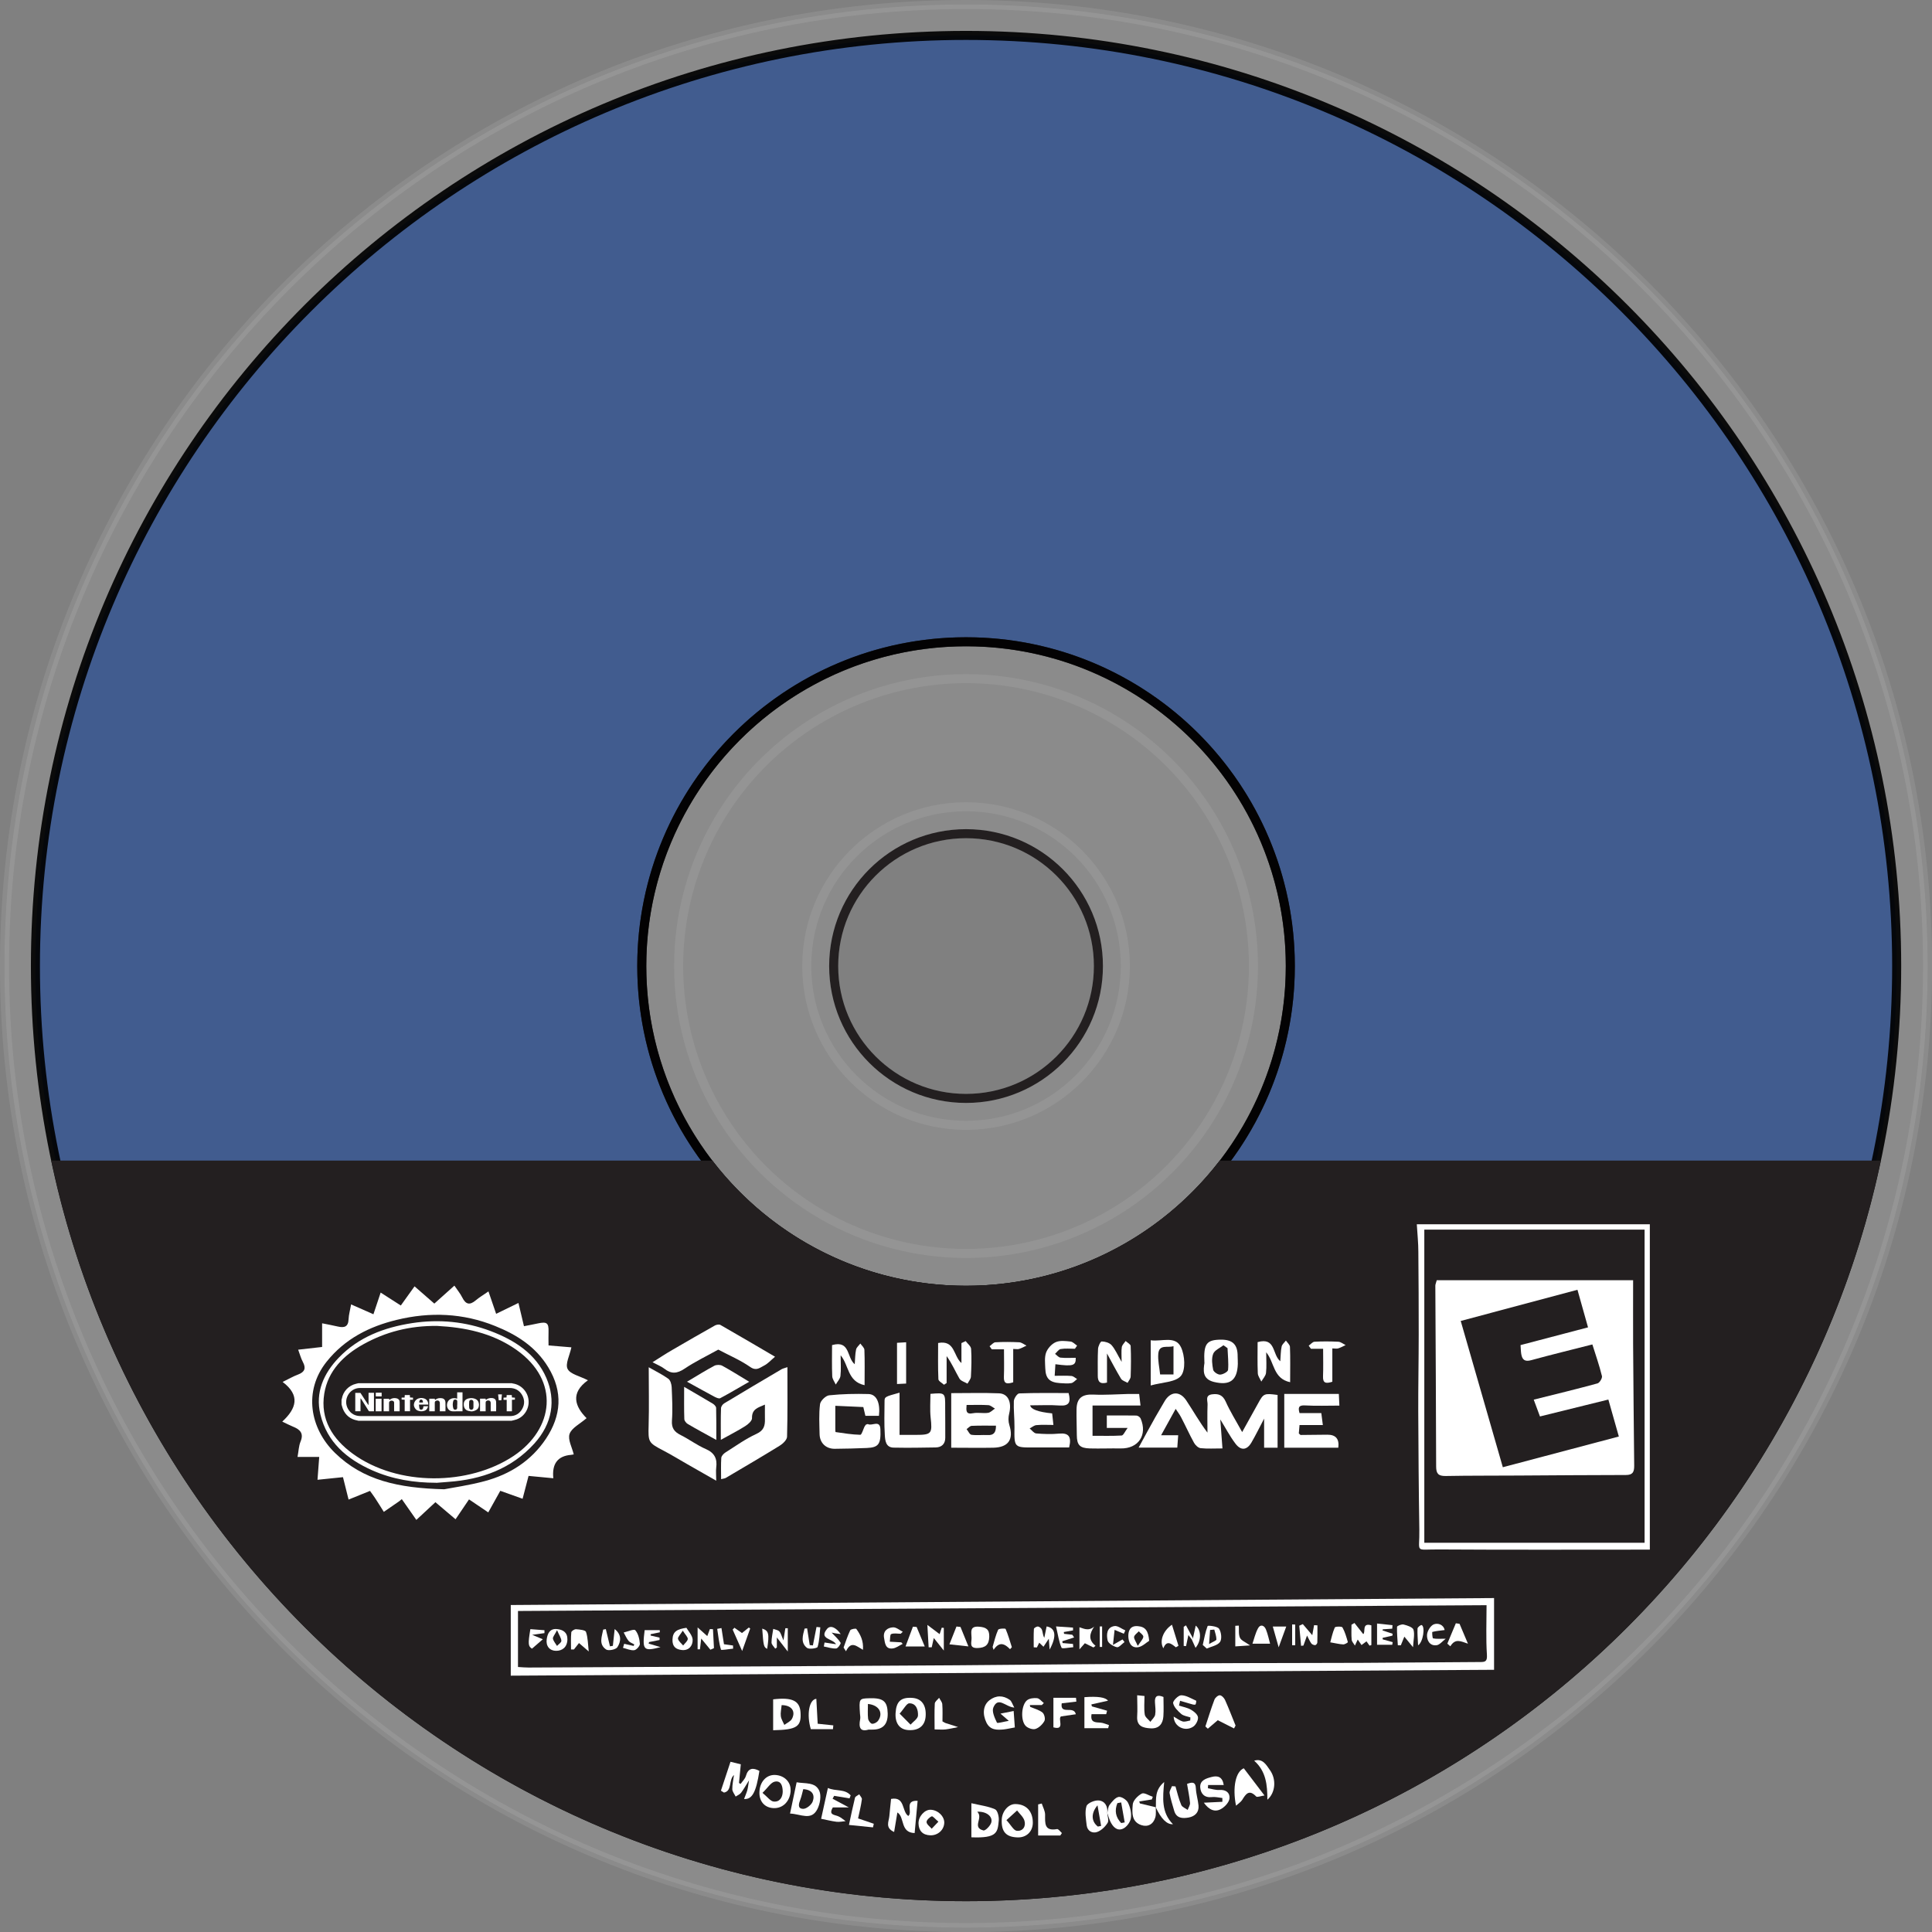<?xml version="1.0" encoding="UTF-8"?>
<svg id="Layer_2" data-name="Layer 2" xmlns="http://www.w3.org/2000/svg" viewBox="0 0 213.83 213.83">
  <rect x="0" y="0" width="213.83" height="213.83" fill="#808080" stroke="none"/>
  <defs>
    <style>
      .cls-1 {
        opacity: .08;
      }

      .cls-1, .cls-2, .cls-3 {
        fill: none;
      }

      .cls-1, .cls-2, .cls-3, .cls-4, .cls-5 {
        stroke-miterlimit: 10;
      }

      .cls-1, .cls-5 {
        stroke: #fff;
      }

      .cls-2 {
        opacity: .92;
        stroke: #000;
      }

      .cls-3, .cls-4 {
        stroke: #231f20;
      }

      .cls-4 {
        fill: #231f20;
      }

      .cls-5 {
        opacity: .09;
      }

      .cls-5, .cls-6 {
        fill: #fff;
      }

      .cls-6, .cls-7 {
        stroke-width: 0px;
      }

      .cls-7 {
        fill: #415c8f;
      }
    </style>
  </defs>
  <g id="disc" data-name="Layer 1">
    <path class="cls-5" d="M106.92.5C48.14.5.5,48.14.5,106.92s47.64,106.42,106.42,106.42,106.42-47.64,106.42-106.42S165.69.5,106.92.5ZM106.92,121.57c-8.09,0-14.65-6.56-14.65-14.65s6.56-14.65,14.65-14.65,14.65,6.56,14.65,14.65-6.56,14.65-14.65,14.65Z"/>
    <path class="cls-7" d="M106.92,3.92C50.03,3.92,3.92,50.03,3.92,106.92s46.11,103,103,103,103-46.11,103-103S163.8,3.92,106.92,3.92ZM106.92,142.81c-19.82,0-35.89-16.07-35.89-35.89s16.07-35.89,35.89-35.89,35.89,16.07,35.89,35.89-16.07,35.89-35.89,35.89Z"/>
    <circle class="cls-1" cx="106.92" cy="106.92" r="17.63"/>
    <circle class="cls-3" cx="106.92" cy="106.92" r="14.65"/>
    <circle class="cls-3" cx="106.92" cy="106.92" r="35.89"/>
    <path class="cls-2" d="M106.92,3.92C50.03,3.92,3.92,50.03,3.92,106.92s46.11,103,103,103,103-46.11,103-103S163.8,3.92,106.92,3.92ZM106.92,142.81c-19.82,0-35.89-16.07-35.89-35.89s16.07-35.89,35.89-35.89,35.89,16.07,35.89,35.89-16.07,35.89-35.89,35.89Z"/>
    <circle class="cls-1" cx="106.92" cy="106.92" r="31.81"/>
    <path class="cls-4" d="M135.24,128.95c-6.57,8.43-16.81,13.86-28.32,13.86s-21.75-5.43-28.32-13.86H6.29c10.09,46.3,51.31,80.97,100.63,80.97s90.54-34.67,100.63-80.97h-72.31Z"/>
    <g>
      <path class="cls-6" d="M56.64,157.25h-16.97s-.07-.02-.11-.03c-.78-.14-1.33-.58-1.62-1.31-.06-.15-.09-.31-.14-.47,0-.18,0-.35,0-.53,0-.03.02-.05.03-.08.14-.84.76-1.49,1.59-1.68.08-.02.17-.04.25-.06,5.66,0,11.31,0,16.97,0,.04.01.07.02.11.03.93.13,1.66.9,1.75,1.85.09.92-.46,1.82-1.33,2.13-.17.06-.36.1-.53.14ZM48.14,156.73h0c2.77,0,5.55,0,8.32,0,.59,0,1.05-.28,1.34-.8.29-.52.27-1.05-.03-1.56-.31-.51-.78-.75-1.37-.75-2.83,0-5.67,0-8.5,0-2.69,0-5.37,0-8.06,0-1.17,0-1.91,1.3-1.32,2.32.31.54.79.79,1.42.79,2.74,0,5.47,0,8.21,0Z"/>
      <path class="cls-6" d="M40.8,154.15h.59v2.05c-.17,0-.34,0-.51,0-.04,0-.08-.06-.11-.1-.25-.39-.49-.78-.74-1.18-.03-.05-.07-.11-.13-.16v1.43h-.58v-2.03h.57c.28.44.58.88.87,1.33,0,0,.02,0,.03,0v-1.33Z"/>
      <path class="cls-6" d="M50.6,154.79v-.69h.59v2.1c-.2,0-.39,0-.58,0-.03,0-.06,0-.1,0-.17,0-.35.02-.52-.01-.28-.05-.46-.27-.51-.55-.05-.32.1-.64.35-.78.24-.13.4-.15.77-.06ZM50.61,155.48h0c0-.13,0-.25,0-.38,0-.12-.08-.19-.2-.2-.12-.01-.21.04-.24.15-.08.27-.08.55,0,.82.04.13.14.17.26.15.12-.02.17-.11.17-.22,0-.11,0-.21,0-.32Z"/>
      <path class="cls-6" d="M49.29,156.2h-.61c0-.17,0-.34,0-.5,0-.13,0-.26,0-.4,0-.22-.15-.34-.37-.28-.13.03-.19.1-.19.24,0,.26,0,.53,0,.79,0,.05,0,.1,0,.15h-.61v-1.39h.61s.01.08.02.13c.02-.01.05-.02.06-.03.2-.16.43-.19.68-.16.25.03.4.18.42.45.02.33,0,.66,0,1.01Z"/>
      <path class="cls-6" d="M54.9,156.2h-.59c0-.05,0-.11,0-.16,0-.25,0-.5,0-.75,0-.22-.14-.33-.36-.28-.14.03-.2.1-.2.24,0,.26,0,.52,0,.78,0,.05,0,.1,0,.17h-.62v-1.4h.61s.02.08.03.14c.2-.16.41-.22.66-.21.29.02.46.15.48.43.02.34,0,.68,0,1.04Z"/>
      <path class="cls-6" d="M43.07,156.2h-.61v-1.39h.6s.02.07.03.13c.02-.01.04-.02.06-.03.23-.18.5-.21.77-.14.19.05.3.18.31.38.01.35,0,.69,0,1.05h-.61c0-.1,0-.2,0-.29,0-.22,0-.45,0-.67,0-.14-.11-.22-.29-.22-.15,0-.27.1-.27.23,0,.26,0,.53,0,.79,0,.05,0,.11,0,.17Z"/>
      <path class="cls-6" d="M52.16,156.21c-.1-.02-.2-.03-.3-.05-.38-.09-.54-.37-.53-.75,0-.37.23-.59.61-.65.23-.04.46-.02.67.07.26.11.38.33.4.6.01.26-.06.49-.31.63-.16.09-.34.15-.53.15ZM52.4,155.47s0,0,0,0c0-.11,0-.22,0-.32-.02-.13-.1-.21-.22-.22-.13,0-.24.05-.25.19-.02.23-.02.47,0,.7.01.14.15.22.26.21.12-.02.21-.12.21-.26,0-.1,0-.19,0-.29Z"/>
      <path class="cls-6" d="M47.39,155.46h-1.02c.02.15.02.27.05.4.02.09.07.16.18.16.1,0,.18-.04.22-.14.02-.07.03-.15.05-.24h.51c-.06.24-.16.42-.4.5-.26.09-.52.08-.77-.03-.23-.1-.42-.42-.4-.65.02-.31.22-.58.5-.68.21-.07.43-.07.64,0,.28.09.44.33.45.66ZM46.4,155.23h.41c.01-.2-.06-.32-.2-.33-.13,0-.21.11-.21.33Z"/>
      <path class="cls-6" d="M45.37,156.19h-.58v-1.27c-.12,0-.23-.01-.34-.02v-.22h.33c0-.1.01-.19.02-.28h.56c0,.09.01.17.02.27.1,0,.21.01.33.02v.23h-.33v1.28Z"/>
      <path class="cls-6" d="M55.73,154.92v-.23c.11,0,.22-.01.33-.02,0-.09.01-.17.02-.27h.56c0,.08.01.17.02.27.11,0,.21.01.33.02v.22c-.1,0-.2.01-.33.02v1.27h-.58v-1.27h-.34Z"/>
      <path class="cls-6" d="M42.23,154.81v1.39h-.65v-1.39h.65Z"/>
      <path class="cls-6" d="M41.59,154.14h.65v.41h-.65v-.41Z"/>
      <path class="cls-6" d="M55.49,154.98h-.29c-.02-.21-.04-.43-.07-.65h.42c-.02.22-.04.44-.06.65Z"/>
    </g>
    <path class="cls-6" d="M65.05,152.78c-1.93,1.39-1.43,2.88-.13,4.18-.75.65-1.65,1.08-1.88,1.74-.22.63.28,1.5.46,2.27-.16.03-.23.04-.29.05q-2.22.18-1.97,2.59c-.91-.09-1.8-.17-2.74-.26-.22.83-.43,1.63-.66,2.53-.82-.29-1.61-.57-2.47-.88-.42.76-.86,1.54-1.33,2.39-.7-.47-1.39-.94-2.13-1.44-.47.69-.94,1.4-1.49,2.2-.8-.68-1.49-1.27-2.23-1.89-.67.62-1.36,1.26-2.11,1.96-.56-.8-1.08-1.54-1.61-2.3-.14.11-.24.21-.35.28-.55.38-1.1.75-1.64,1.13-.32-.51-.64-1.03-.97-1.53-.17-.26-.36-.51-.56-.79-.74.3-1.49.6-2.37.96-.2-.81-.39-1.57-.62-2.48-.87.09-1.79.18-2.82.29.07-.86.13-1.66.19-2.53h-2.4c.12-.63.13-1.2.33-1.69.4-.95-.08-1.36-.85-1.67-.35-.14-.68-.32-1.17-.55,1.57-1.45,2.02-2.9.04-4.39.72-.35,1.19-.63,1.71-.82.74-.28.9-.7.53-1.39-.21-.4-.33-.84-.52-1.36.91-.1,1.73-.19,2.65-.3v-2.62c.63.13,1.2.23,1.75.36.7.16,1.15.04,1.18-.82.02-.5.17-1,.28-1.63.86.38,1.61.71,2.47,1.09.27-.81.52-1.56.8-2.4.74.48,1.46.94,2.23,1.43.52-.72.98-1.37,1.52-2.12.73.64,1.43,1.25,2.19,1.91.71-.64,1.43-1.28,2.22-1.99.3.45.64.85.87,1.31.38.76.81.89,1.48.33.4-.34.85-.6,1.42-1,.29.85.55,1.62.85,2.48.83-.4,1.58-.77,2.47-1.2.21.89.41,1.72.61,2.57.56-.11,1.06-.2,1.56-.31.98-.21,1.19-.04,1.16.92-.02.5,0,1,0,1.52.92.07,1.71.14,2.53.21-.19.9-.7,1.84-.42,2.39.29.58,1.33.78,2.26,1.26ZM49.17,164.83c.91-.18,2.72-.43,4.47-.9,2.8-.75,5.16-2.25,6.79-4.7,1.69-2.55,1.9-5.18.25-7.9-1.39-2.29-3.51-3.62-5.88-4.57-3.53-1.43-7.2-1.58-10.89-.68-3.05.74-5.74,2.1-7.76,4.63-2.59,3.25-1.85,7.39.93,10.1,3.11,3.03,7,3.89,12.09,4.02Z"/>
    <path class="cls-6" d="M56.53,185.46v-7.82c36.2-.25,72.47-.51,108.83-.77v7.94c-36.22.22-72.47.43-108.83.65ZM57.34,184.5c.47.03.81.06,1.16.06,11.19-.05,22.39-.11,33.58-.17,4.61-.02,9.23-.05,13.84-.08,8.96-.07,17.92-.16,26.88-.22,5.99-.04,11.99-.02,17.98-.05,4.33-.02,8.67-.07,13-.09.56,0,.84-.02.79-.8-.12-1.8-.04-3.62-.04-5.49-35.8.21-71.55.43-107.2.64v6.19Z"/>
    <path class="cls-6" d="M156.81,135.5h25.79v36.01c-7.8,0-15.58.03-23.36-.02-2.75-.02-2.1.46-2.15-2.2-.07-4.34-.1-8.68-.12-13.02-.01-2.86.05-5.73.05-8.59,0-3.05-.01-6.1-.04-9.15,0-.94-.1-1.88-.17-3.02ZM182.02,136.09h-24.38v34.66h24.38v-34.66Z"/>
    <path class="cls-6" d="M87.15,151.31c0,2.64.03,5.16-.04,7.69,0,.35-.46.79-.82,1.01-1.97,1.22-3.97,2.38-5.96,3.56-.11.07-.26.07-.52.14,0-.83-.03-1.6.02-2.36.02-.21.26-.47.47-.6,1.12-.71,2.22-1.5,3.42-2.05.83-.38.96-.91.94-1.66-.01-.49,0-.97,0-1.58-.73.33-1.46.46-1.43,1.51,0,.29-.43.67-.75.87-.82.52-1.7.96-2.7,1.52,0-1.23-.02-2.36.02-3.49,0-.2.19-.46.37-.56,2.1-1.27,4.22-2.52,6.34-3.77.14-.08.31-.11.62-.22Z"/>
    <path class="cls-6" d="M71.79,151.32c.82.47,1.54.82,2.18,1.28.23.17.35.6.37.92.05,1.23.12,2.47.03,3.7-.06.85.27,1.26.97,1.61.94.47,1.8,1.12,2.76,1.54.98.42,1.3,1.07,1.17,2.06-.05.4,0,.81,0,1.45-1.2-.68-2.2-1.25-3.19-1.82-.88-.5-1.75-1.04-2.65-1.51-1.69-.88-1.69-.94-1.64-2.8.06-2.09.01-4.19.01-6.44Z"/>
    <path class="cls-6" d="M79.5,149.37c-1.23.69-2.54,1.31-3.73,2.11-.83.56-1.48.61-2.25,0-.32-.25-.72-.4-1.3-.71.83-.52,1.49-.96,2.17-1.35,1.57-.92,3.15-1.82,4.74-2.72.17-.09.46-.14.6-.06,2.03,1.16,4.05,2.35,6.05,3.52-.47.39-.8.78-1.23.99-.45.22-.83.62-1.51.15-1.09-.76-2.34-1.29-3.55-1.93Z"/>
    <path class="cls-6" d="M130.12,155.93c-.54.97-1.04,1.88-1.61,2.92h1.89c-.04.56-.07.96-.1,1.37h-4.28c.67-1.23,1.25-2.31,1.85-3.37.32-.57.67-1.13.99-1.7.64-1.15,1.69-1.26,2.43-.16.78,1.17,1.46,2.4,2.35,3.57,0-1.03-.03-2.07.01-3.1.02-.42-.3-1.04.51-1.14.71-.09,1.17.08,1.5.81.48,1.08,1.12,2.09,1.82,3.37.66-1.18,1.21-2.17,1.76-3.17.6-1.1.66-1.14,2.16-.94v5.84h-1.49v-3.22c-.5.96-.92,1.81-1.4,2.64-.5.86-1.17.94-1.78.12-.62-.82-1.1-1.75-1.67-2.67.08,1.03.15,2.03.24,3.21-.9,0-1.67.05-2.42-.03-.27-.03-.59-.34-.73-.6-.51-.92-.94-1.89-1.43-2.82-.17-.33-.41-.63-.6-.93Z"/>
    <path class="cls-6" d="M124.81,158.04h-2.31v-1.38c1.07,0,2.17-.01,3.27.01.16,0,.4.17.47.32.79,1.83-.25,3.36-2.21,3.32-1.13-.02-2.26.03-3.39,0-1.14-.03-1.45-.38-1.46-1.47,0-.95-.05-1.91-.03-2.86.02-1.25.63-1.69,1.88-1.63,1.29.06,2.59-.04,3.88-.07.38,0,.76,0,1.17,0,.05.46.09.79.15,1.28h-5.31v3.35c1.13,0,2.18.03,3.22-.03.19-.01.36-.43.67-.85Z"/>
    <path class="cls-6" d="M148.12,160.23h-5.98v-5.95h6.04c.01.31.03.68.06,1.29-1.32,0-2.56.05-3.8-.02-.73-.04-.78.25-.61.85h2.41c.05.43.1.82.17,1.32h-2.58c-.03.38-.06.67-.08.93.11.09.16.17.21.17.98,0,1.97-.03,2.95-.03q1.4-.01,1.21,1.44Z"/>
    <path class="cls-6" d="M105.28,154.19c1.86,0,3.58-.05,5.29.02,1.03.04,1.43,1.01,1.12,2.26-.1.39-.1.86.02,1.24.5,1.6-.09,2.48-1.77,2.52-1.51.03-3.03,0-4.66,0v-6.04ZM110.23,157.79c-.9,0-1.79-.02-2.68.02-.2,0-.38.24-.57.36.18.22.33.6.54.63.58.08,1.19,0,1.78.03.69.04.94-.29.93-1.04ZM106.98,155.51c-.05.61-.1,1.07.73.9.53-.1,1.11.04,1.65-.04.27-.04.51-.31.76-.47-.24-.13-.48-.36-.72-.38-.77-.05-1.55-.02-2.42-.02Z"/>
    <path class="cls-6" d="M116.45,156.43c.04.37.08.75.14,1.28-.66,0-1.27-.04-1.88.02-.26.02-.5.24-.75.37.24.19.46.52.72.55.84.07,1.69.1,2.53.02,1.08-.1,1.41.34,1.12,1.53-1.24,0-2.53,0-3.81,0-2.29.02-2.27.03-2.24-2.23.01-.97-.11-1.94-.07-2.9.02-.31.38-.85.6-.85,1.82-.07,3.65-.04,5.46-.04.28,1.03.04,1.45-.98,1.38-1.08-.08-2.17-.02-3.27-.02q.11.66,2.42.89Z"/>
    <path class="cls-6" d="M97.29,156.7c-.48,0-.95,0-1.51,0-.06-.26-.13-.56-.23-.97-.93-.04-1.98-.09-3.1-.14,0,.82,0,1.66,0,2.51,0,.14,0,.4.04.4.91.13,1.82.28,2.73.3.15,0,.31-.59.46-.9.03-.06.08-.12.14-.21.06-.02.19-.1.25-.07.44.24,1.33-.52,1.37.57.07,1.65-.2,2.01-1.49,2.07-1.19.05-2.37.08-3.56.09-.98.01-1.66-.65-1.68-1.62-.02-1.11-.09-2.23.05-3.32.05-.38.63-.94,1.01-.98,1.44-.15,2.9-.18,4.36-.14.9.03,1.31.99,1.15,2.41Z"/>
    <path class="cls-6" d="M99.56,154.15v4.66c.72,0,1.27,0,1.82,0,1.73,0,1.82-.15,1.62-1.93-.09-.86-.02-1.74-.02-2.61,1.65-.14,1.64-.14,1.63,1.53,0,1.11.02,2.22.01,3.33,0,.67-.39,1.06-1.06,1.07-1.55.03-3.11.05-4.66.02-.88-.02-.93-.8-.97-1.39-.08-1.23-.04-2.47-.03-3.71,0-.53.03-.53,1.65-.98Z"/>
    <path class="cls-6" d="M76.03,152.93c1.15-.68,2.07-1.26,3.03-1.77.23-.12.65-.13.88,0,.95.52,1.87,1.1,2.98,1.77-1.16.66-2.17,1.27-3.21,1.82-.15.08-.46-.07-.67-.18-.93-.49-1.84-1.01-3.01-1.65Z"/>
    <path class="cls-6" d="M75.71,153.49c1.26.74,2.23,1.29,3.19,1.87.16.1.35.3.36.46.03,1.11.02,2.23.02,3.55-1.17-.65-2.17-1.18-3.15-1.76-.18-.1-.38-.35-.39-.54-.04-1.1-.02-2.21-.02-3.59Z"/>
    <path class="cls-6" d="M122.52,149.8v3.22c-.77.21-1.03-.1-1.02-.78,0-.99-.02-1.98.03-2.96.02-.29.27-.82.4-.81.37,0,.85.14,1.09.4.4.45.65,1.05,1.12,1.86,0-.73-.05-1.19.02-1.64.04-.24.28-.45.42-.67.2.18.55.36.56.55.05,1.12.04,2.25,0,3.37,0,.24-.22.48-.34.71-.25-.15-.6-.24-.73-.46-.52-.86-.98-1.75-1.55-2.79Z"/>
    <path class="cls-6" d="M106.88,148.43c.21.29.58.56.6.86.07,1.02.03,2.05-.02,3.07-.01.26-.24.52-.38.78-.3-.18-.73-.29-.89-.56-.47-.81-.83-1.68-1.42-2.49v2.98c-.1.06-.19.13-.29.19-.22-.2-.61-.4-.62-.61-.06-1.33-.03-2.67-.03-4.01,1.89-.35,1.67,1.44,2.58,2.22v-2.21c.16-.07.31-.15.47-.22Z"/>
    <path class="cls-6" d="M92.1,148.87c2.02-.56,1.59,1.38,2.5,2.12.05-.6.04-1.13.15-1.63.05-.24.31-.44.47-.66.16.23.44.46.45.7.05,1.23.02,2.46.02,3.91-1.91-.41-1.72-2.21-2.65-3.31,0,.84.06,1.57-.02,2.28-.04.34-.34.64-.52.96-.14-.31-.38-.61-.39-.93-.05-1.14-.02-2.28-.02-3.44Z"/>
    <path class="cls-6" d="M139.2,148.54c2.02-.56,1.59,1.38,2.5,2.12.05-.6.04-1.13.15-1.63.05-.24.31-.44.47-.66.16.23.44.46.45.7.05,1.23.02,2.46.02,3.91-1.91-.41-1.72-2.21-2.65-3.31,0,.84.06,1.57-.02,2.28-.04.34-.34.64-.52.96-.14-.31-.38-.61-.39-.93-.05-1.14-.02-2.28-.02-3.44Z"/>
    <path class="cls-6" d="M133.3,150.81c-.1-2.1.23-2.53,1.86-2.54,1.28,0,1.83.56,1.82,1.85,0,.28.03.56.02.84-.06,1.82-.87,2.42-2.65,1.99-1.29-.32-1.17-1.28-1.04-2.13ZM135.86,149.21c-.15-.11-.3-.22-.45-.32-.4.31-.99.55-1.14.96-.2.52-.11,1.18,0,1.75.05.24.51.55.77.54.31-.01.86-.31.88-.52.07-.79-.03-1.6-.06-2.41Z"/>
    <path class="cls-6" d="M127.37,148.34c1.22.17,2.72-.54,3.34.77.43.9.53,2.51,0,3.16-.59.72-2.07.71-3.35,1.07v-5.01ZM129.88,148.99c-.64.21-1.58-.24-1.68.82-.07.75.12,1.52.2,2.31h1.48v-3.13Z"/>
    <path class="cls-6" d="M118.97,149.28c-.53,0-1.06-.06-1.58.03-.23.04-.41.35-.62.53.2.15.39.4.61.42.56.06,1.12.02,1.68.02.03.87-.29.97-2.25.71-.02.37-.04.72-.08,1.28.69,0,1.27-.03,1.85.02.22.02.42.22.63.34-.21.16-.41.41-.64.45-.41.07-.84.02-1.26,0-1.14-.08-1.58-.5-1.62-1.62-.02-.59-.1-1.23.09-1.76.17-.46.61-.95,1.06-1.15.48-.21,1.1-.13,1.65-.07.25.03.48.29.72.45-.08.12-.16.24-.24.35Z"/>
    <path class="cls-6" d="M81.26,196.43c-.66.55-.19,1.79-1.13,1.97-.11-.07-.23-.14-.34-.21.35-1.05.7-2.11,1.06-3.2.38.09.72.17,1.14.28-.07.7-.13,1.39-.2,2.07l.18.1c.2-.29.49-.55.58-.87.26-.91.79-.95,1.5-.57-.36,2.32-.79,3.18-1.7,3.11.13-.35.27-.65.36-.97.08-.3.11-.61.19-1.1-.34.55-.58.98-.87,1.37-.14.19-.4.29-.61.43-.13-.27-.36-.54-.37-.81-.01-.51.11-1.02.19-1.61Z"/>
    <path class="cls-6" d="M98.63,199.1c1.57-.29,1.16,1.4,1.9,1.89.53-.42-.5-1.75,1.03-1.68-.11,1.2-.22,2.34-.33,3.57-1.63-.05-1.07-1.77-1.91-2.28-.11.65-.22,1.36-.36,2.16-1.03-.46-.58-1.16-.53-1.75.05-.62.13-1.24.19-1.91Z"/>
    <path class="cls-6" d="M107.52,199.58c.99.23,1.85.33,2.61.67.28.12.45.83.41,1.24-.12,1.3-.15,1.98-3.03,1.86v-3.77ZM108.15,200.51c.74.68-.63,1.73.69,2.08.21.06.79-.53.88-.9.16-.65-.55-1.23-1.57-1.17Z"/>
    <path class="cls-6" d="M96.13,191.43c-.95.28-1.1-.27-.93-1.14.04-.2,0-.42-.02-.63-.11-1.65-.1-1.67,1.03-1.7,1.56-.05,2.01.33,2.04,1.69.02,1.23-.56,1.81-1.79,1.78-.07,0-.14,0-.33,0ZM96.06,188.6c0,.59-.04,1.11.02,1.62.03.21.26.54.43.56.22.03.55-.15.68-.34.6-.84.1-1.74-1.14-1.85Z"/>
    <path class="cls-6" d="M112.64,203.36c-1.28-.03-1.82-.62-1.77-1.95.03-.93.73-1.74,1.49-1.74,1.22,0,1.96.8,1.95,2.08-.01.96-.7,1.63-1.66,1.61ZM111.39,201.45c.51.55.8,1.15,1.15,1.18.66.07,1.04-.49.84-1.13-.13-.42-.53-.75-.81-1.12-.33.3-.67.61-1.18,1.07Z"/>
    <path class="cls-6" d="M112.26,188.99c-.95-.05-1.78-1.29-2.32,0-.18.44.15,1.15.4,1.67.05.1.77-.11,1.31-.2-.45-.39-.69-.59-.92-.8.45-.09.9-.18,1.46-.29.05.75.09,1.35.13,1.82-.51.09-.87.18-1.23.22-.75.07-1.49.09-1.91-.75-.47-.96-.37-1.94.33-2.48.73-.56,1.51-.56,2.25-.04.2.14.28.46.5.85Z"/>
    <path class="cls-6" d="M85.57,188.08c2.1-.25,2.94.15,3.03,1.43.11,1.59-.4,1.94-3.03,1.99v-3.43ZM86.51,188.72c-.04.46-.14.85-.09,1.22.04.33.25.65.39.97.29-.22.68-.38.84-.67.45-.84-.05-1.52-1.14-1.52Z"/>
    <path class="cls-6" d="M109.52,149c.22-.15.43-.43.65-.44.88-.05,1.76-.04,2.64,0,.27.02.53.24.8.37-.27.13-.54.28-.83.37-.16.05-.35,0-.64,0v3.69c-.69.22-1.06.18-1.03-.59.04-1,.01-2.01.01-3.06h-1.35c-.08-.12-.17-.24-.25-.35Z"/>
    <path class="cls-6" d="M144.84,148.94c.22-.15.43-.43.65-.44.88-.05,1.76-.04,2.64,0,.27.02.53.24.8.37-.27.13-.54.28-.83.37-.16.05-.35,0-.64,0v3.69c-.69.22-1.06.18-1.03-.59.04-1,.01-2.01.01-3.06h-1.35c-.08-.12-.17-.24-.25-.35Z"/>
    <path class="cls-6" d="M130.1,197.72c.2.69.36,1.39.64,2.05.1.24.47.37.71.55.09-.26.28-.53.26-.78-.06-.69-.21-1.37-.33-2.1.55-.2.95-.28.98.53.03.62.23,1.23.29,1.86.07.76-.4,1.2-1.09,1.33-.68.12-1.37.1-1.61-.77-.18-.64-.39-1.27-.5-1.92-.04-.24.17-.52.26-.78.13,0,.26.02.4.03Z"/>
    <path class="cls-6" d="M127.92,200c-.01.38.05.79-.05,1.14-.22.77-.83,1.1-1.55.86-1.12-.37-1.02-1.44-.95-2.28.03-.44.56-.98,1-1.21.27-.14.8.22,1.22.36-.04.1-.08.2-.11.29-.46.07-.93.15-1.39.22.02.07.05.15.07.22.59.14,1.19.29,1.78.43l-.02-.03Z"/>
    <path class="cls-6" d="M87.44,200.72c.25-1.19.48-2.27.73-3.46.95.17,2.07-.05,2.51.95.24.55.08,1.45-.22,2.03-.67,1.31-1.83.53-3.02.48ZM88.9,198.03c-.1.37-.18.77-.32,1.14-.17.45-.35,1.01.31,1.03.36.01.93-.45,1.06-.82.26-.72-.04-1.3-1.05-1.36Z"/>
    <path class="cls-6" d="M136.8,199.85c-.41-2.02-.04-3.77.86-4.14.71.94,1.44,1.89,2.29,3.01-.38.05-.81.23-.92.11-.78-.82-1.14-.28-1.54.37-.15.24-.41.4-.69.65Z"/>
    <path class="cls-6" d="M135.46,197.56h-1.75c0,.12-.01.24-.02.36.43.07.86.22,1.28.19.72-.05,1.16.31,1.11.92-.03.4-.45.88-.83,1.12-.75.5-1.44.17-2.01-.63.68-.03,1.36-.07,2.05-.1,0-.14,0-.28,0-.42-.39-.04-.78-.15-1.16-.1-.83.09-1.23-.38-1.29-1.06-.06-.81.66-1.01,1.27-1.17.65-.17,1.19-.03,1.33.89Z"/>
    <path class="cls-6" d="M136.58,191.3c-.66-.33-1.32-.67-1.8-.91-.49.42-.79.68-1.1.94-.09-.08-.18-.17-.27-.25.33-.99.63-1.99,1-2.96.08-.22.39-.49.59-.49.2,0,.48.29.58.51.42.93.78,1.89,1.17,2.84-.06.11-.12.21-.17.32Z"/>
    <path class="cls-6" d="M87.51,198.16c-.05,1.18-.84,2-1.89,1.96-.97-.04-1.59-.72-1.57-1.74.02-1.15.76-1.97,1.73-1.93,1.02.04,1.76.77,1.72,1.71ZM84.39,198.43c.56.46.87.91,1.22.96.67.08,1-.44,1.02-1.07,0-.59-.15-1.28-.88-1.13-.44.09-.77.68-1.36,1.24Z"/>
    <path class="cls-6" d="M99.12,189.62c.07-1.31.59-1.79,1.86-1.7,1.02.07,1.55.8,1.47,2.02-.07,1.07-.77,1.63-1.95,1.54-.93-.07-1.44-.75-1.38-1.86ZM99.57,189.66c.49.5.85.86,1.21,1.22.29-.33.8-.65.82-1,.03-.6-.17-1.37-.96-1.36-.3,0-.58.6-1.07,1.14Z"/>
    <path class="cls-6" d="M115.32,188.71h-1.34c.01.07.03.13.04.2.46.2.98.33,1.36.63.21.17.34.72.21.94-.21.38-.61.76-1,.88-.31.09-.85-.1-1.08-.35-.57-.61-.47-2.3.15-2.82.26-.22.76-.28,1.12-.24.27.03.5.35.75.54l-.21.21Z"/>
    <path class="cls-6" d="M128.77,187.82c0,.71.04,1.44-.01,2.15-.06.85-.51,1.38-1.43,1.32-.82-.05-1.54-.23-1.47-1.33.05-.75,0-1.51,0-2.33.26.03.52.05.81.08,0,.72-.07,1.4.03,2.05.04.3.41.54.62.81.18-.26.47-.5.53-.78.08-.44.01-.91-.02-1.37-.05-.71.27-.88.92-.61Z"/>
    <path class="cls-6" d="M130.49,188.77c.45.15.93.23,1.33.46.33.19.73.52.77.83.04.33-.23.83-.51,1.03-.89.62-2.15.04-2.18-1.1.38.21.67.45,1,.54.25.06.55-.06.83-.11l.02-.34c-.34-.12-.75-.16-1.01-.38-.38-.33-.81-.75-.9-1.2-.05-.24.57-.87.89-.87.56,0,1.11.36,1.66.6.03.01-.03.42-.09.43-.16.04-.36-.03-.53-.08-.39-.11-.77-.22-1.16-.34-.04.18-.08.35-.12.53Z"/>
    <path class="cls-6" d="M94.02,199.04c-.57-.09-1.13-.19-1.7-.28-.06.11-.11.22-.17.32.49.26.98.53,1.79.96h-1.76c-.5.83.14.8.57.97.31.12.56.36.84.55-.34.03-.68.11-1.01.07-.55-.07-1.1-.21-1.7-.33.25-1.13.48-2.21.75-3.41.85.39,1.87.07,2.52.82-.04.11-.08.22-.13.34Z"/>
    <path class="cls-6" d="M120.02,191.28v-3.44q2.21-.17,2.61.39c-.63.14-1.24.27-1.84.41.02.07.04.15.06.22.56.16,1.12.32,1.68.48-.03.13-.07.25-.1.38h-1.62c-.16.95.43.9,1,.94.31.02.62.18.93.27-.03.11-.06.23-.09.34h-2.64Z"/>
    <path class="cls-6" d="M122.55,200.63c.02.38.2.86.04,1.12-.26.42-.7.85-1.16,1.01-.52.18-1.08-.09-1.16-.74-.08-.71-.22-1.48-.02-2.12.1-.33.9-.67,1.35-.63.7.06,1.03.66.95,1.4,0,0,0-.03,0-.03ZM121.51,202.16c.12-.02.24-.05.36-.07-.13-.76-.27-1.52-.4-2.28-.78.93-.65,1.82.04,2.35Z"/>
    <path class="cls-6" d="M122.55,200.63s0,.04,0,.03c.08-.3.08-.66.25-.89.27-.36.63-.82,1.01-.89.32-.05.88.32,1.04.65.25.51.4,1.17.31,1.72-.07.44-.49,1-.9,1.16-.65.27-1.11-.25-1.38-.83-.14-.31-.23-.64-.34-.96ZM124.1,201.77l.38-.07c-.13-.74-.26-1.47-.39-2.21-.14.03-.28.05-.42.08-.33.82-.2,1.56.42,2.2Z"/>
    <path class="cls-6" d="M100.29,153.13c-.32.02-.62.03-1.01.05v-4.56c.28-.02.58-.04,1.01-.06v4.57Z"/>
    <path class="cls-6" d="M104.51,201.74c-.03.81-.72,1.41-1.54,1.39-.86-.03-1.29-.51-1.31-1.31-.02-.79.69-1.54,1.33-1.52.81.02,1.54.72,1.52,1.45ZM103.86,201.62c-.34-.28-.62-.64-.74-.59-.25.1-.59.43-.57.64.02.26.37.49.57.73.21-.22.42-.44.74-.78Z"/>
    <path class="cls-6" d="M119.07,189.73c-.57.08-1.07.15-1.64.24-.39.24.5,1.58-.84,1.21v-3.27h2.5c.01.14.03.28.04.42-.53.06-1.05.12-1.62.19-.21,1.34,1.35.2,1.56,1.21Z"/>
    <path class="cls-6" d="M103.44,191.42c0-1.05-.03-1.96.02-2.87.01-.22.31-.43.48-.64.12.24.34.47.35.72.05.65.02,1.32.02,1.89.21.11.26.16.33.18.46.15.93.3,1.4.45-.46.09-.92.2-1.39.26-.35.04-.7,0-1.21,0Z"/>
    <path class="cls-6" d="M117.35,203.15h-2.45v-3.44c.13-.03.26-.07.4-.1.13.41.37.82.37,1.24,0,.94-.11,1.85,1.32,1.59.15-.03.36.28.54.44-.06.09-.12.18-.18.27Z"/>
    <path class="cls-6" d="M94.98,201.26c.6.2,1.17.4,1.73.59-.03.13-.06.27-.09.4-.82-.08-1.64-.17-2.66-.27.23-1.07.43-2.04.67-3.01.04-.16.31-.25.47-.38.1.19.32.39.29.56-.09.69-.26,1.36-.42,2.11Z"/>
    <path class="cls-6" d="M90.5,190.78c.67.07,1.2.12,1.73.18-.01.14-.03.28-.04.42h-2.45c-.48-1.59-.2-3.28.61-3.36.05.93.1,1.86.15,2.75Z"/>
    <path class="cls-6" d="M127.93,200.03c.03-.93-.14-1.92.92-2.8-.16,1.75-.33,3.36.97,4.67q-1,.07-1.91-1.89s.02.03.02.03Z"/>
    <path class="cls-6" d="M138.81,194.87c.95-.29,1.34.47,1.75,1.05.73,1.02.6,2.51-.29,3.27,0-1.63-.14-3.15-1.46-4.32Z"/>
    <path class="cls-6" d="M48.28,164.11c-2.46,0-4.83-.38-7.09-1.38-2.81-1.25-4.99-3.11-5.73-6.19-.59-2.43.37-4.54,2.03-6.27,2.2-2.29,5.03-3.35,8.12-3.83,2.99-.46,5.93-.17,8.72.89,2.61.99,4.98,2.49,6.14,5.18,1.05,2.43.7,5.02-1.34,7.27-2.53,2.79-5.82,3.97-9.5,4.23-.45.03-.9.07-1.36.11ZM48.37,146.75c-3.04-.03-5.71.67-8.17,2.04-2.16,1.2-3.9,2.92-4.31,5.45-.46,2.85.91,5.02,3.16,6.66,4.99,3.63,12.86,3.54,17.81.23,4.44-2.98,5.16-8.29.3-11.73-2.71-1.91-5.77-2.49-8.78-2.65Z"/>
    <path class="cls-6" d="M107.53,181.28c0-.6-.27-1.33.83-1.24.76.06,1.16.28,1.13,1.12-.03.88-.42,1.21-1.28,1.24-1,.04-.66-.63-.68-1.13Z"/>
    <path class="cls-6" d="M115.84,180.01c.99.17,1.14,1.08.33,2.56-.04-.54-.06-.86-.09-1.2-.22.33-.4.61-.59.89-.15-.15-.31-.29-.47-.45-.06.13-.16.33-.26.53-.12,0-.24-.01-.35-.02,0-.68-.02-1.36.02-2.03,0-.11.31-.29.46-.27.16.02.37.2.43.36.1.28.09.59.26.89.08-.4.16-.8.26-1.27Z"/>
    <path class="cls-6" d="M151.58,182.14c-.13-.18-.25-.36-.34-.48-.16.12-.35.27-.55.41-.14-.21-.28-.42-.42-.61-.1.21-.21.44-.31.67-.12-.21-.33-.42-.36-.64-.05-.55-.02-1.11-.02-1.67.11-.06.22-.13.33-.19.33.42.66.84.97,1.23.3-.21-.2-1.3.9-.97v2.18c-.07.02-.14.05-.21.07Z"/>
    <path class="cls-6" d="M155.43,181.14c-.18.45-.29.71-.39.96-.11,0-.22,0-.33,0-.04-.68-.11-1.36-.09-2.04,0-.11.51-.32.73-.26.4.1,1,.29,1.09.57.15.51,0,1.12-.05,1.94-.38-.47-.62-.75-.96-1.17Z"/>
    <path class="cls-6" d="M63.2,182.56c0-.64-.03-1.27.03-1.9.01-.14.36-.36.53-.34.39.03,1.03.09,1.1.3.21.64.21,1.35.3,2.16-.5-.43-.79-.68-1.08-.93-.19.24-.37.48-.56.71h-.33Z"/>
    <path class="cls-6" d="M69.07,181.93l1.06.24c.02-.06.05-.11.07-.17-.22-.13-.48-.21-.63-.39-.22-.27-.37-.62-.54-.93.44-.1,1.14-.41,1.28-.25.33.37.47.98.51,1.5.02.23-.38.68-.62.71-.4.05-.83-.16-1.25-.26.04-.15.08-.3.13-.44Z"/>
    <path class="cls-6" d="M133.12,182.06c.16-.71.28-1.43.54-2.1.03-.07,1.07.02,1.26.3.25.37.34,1.14.11,1.47-.28.39-.96.5-1.47.73-.15-.13-.29-.27-.44-.4ZM134.4,180.36c-.16.01-.31.03-.47.04-.03.43-.06.86-.11,1.56.43-.26.81-.38.81-.51,0-.36-.14-.72-.23-1.08Z"/>
    <path class="cls-6" d="M93.37,182.34c.23-.64.44-1.29.73-1.9.07-.14.62-.23.68-.15.45.63.81,1.31.73,2.31-.72-.4-1.3-1.04-1.88.16-.09-.14-.18-.28-.26-.41Z"/>
    <path class="cls-6" d="M104,180.85c.06-.19.15-.44.23-.7.08,0,.15.01.23.02v2.51c-.47-.59-.77-.97-1.11-1.39-.08.36-.15.69-.23,1.03-.11,0-.22,0-.34,0-.04-.72-.08-1.44-.14-2.48.59.44.97.74,1.35,1.02Z"/>
    <path class="cls-6" d="M154.08,182.04h-1.67v-2.35c.62.06,1.16.12,1.71.18-.01.13-.02.26-.03.39-.35.02-.69.04-1.04.07-.01.04-.02.08-.04.12.37.12.74.25,1.12.37,0,.07-.01.14-.02.21-.36.08-.72.16-1.08.24,0,.06,0,.12,0,.17.37.1.74.2,1.11.31-.02.1-.03.2-.05.3Z"/>
    <path class="cls-6" d="M62.8,181.45c-.02.86-.57,1.27-1.27,1.26-.7-.01-1.13-.53-1.02-1.29.09-.62.34-1.19,1.12-1.12.68.06,1.18.37,1.17,1.15ZM61.65,180.43c-.26.52-.49.75-.45.94.06.28.29.53.45.8.17-.19.48-.38.48-.56,0-.29-.22-.58-.47-1.17Z"/>
    <path class="cls-6" d="M127.19,181.6c-.32.19-.74.63-1.22.71-.83.13-1.08-.62-1.09-1.23,0-.55.17-1.18,1.06-1.1.85.07,1.15.53,1.25,1.63ZM125.92,182.17c.34-.52.61-.77.62-1.03,0-.19-.32-.39-.5-.59-.18.2-.47.38-.52.61-.04.21.18.48.41,1.01Z"/>
    <path class="cls-6" d="M144.19,179.75c.34.4.68.8,1.05,1.23.07-.38.14-.75.2-1.11l.37.02c0,.63.01,1.27-.01,1.9,0,.11-.15.29-.24.29-.14,0-.34-.07-.42-.18-.16-.21-.26-.47-.48-.88-.18.49-.29.8-.4,1.11-.09,0-.18.02-.26.03l-.2-2.23c.13-.06.25-.11.38-.17Z"/>
    <path class="cls-6" d="M86.71,181.56c.1-.64.16-.99.21-1.35.09,0,.18,0,.27,0v2.58c-.49-.64-.84-1.08-1.21-1.56v1.11c-.06.04-.12.09-.18.13-.15-.23-.41-.45-.41-.68,0-.5.12-1.01.19-1.51.23.09.52.12.67.28.18.19.24.49.46.99Z"/>
    <path class="cls-6" d="M73.11,182.3c-1.9.5-2.04.33-1.76-1.88h1.67c0,.08,0,.16.01.24-.34.07-.68.14-1.02.21,0,.05,0,.1,0,.15.33.08.66.16.99.23,0,.09,0,.18,0,.26-.39.08-.78.15-1.16.23-.02.06-.03.11-.05.17.44.13.88.26,1.31.39Z"/>
    <path class="cls-6" d="M129.71,179.82c.27.87.49,1.6.72,2.33-.1.06-.19.11-.29.17-.51-.41-1.02-.83-1.38.11-.46-.77-.05-1.94.95-2.61Z"/>
    <path class="cls-6" d="M111.78,182.52c-.58-.59-1.17-.89-1.81.08-.04-.11-.08-.21-.11-.32.19-.64.34-1.3.61-1.9.06-.14.79-.17.83-.09.28.65.47,1.34.69,2.02-.06.07-.13.14-.19.21Z"/>
    <path class="cls-6" d="M117.78,180.83c.29.03.59.06.88.1.05,0,.08.1.22.3-.47.15-.89.28-1.31.42.01.07.03.13.04.2.38.03.77.07,1.15.1,0,.12.02.24.03.36-.45.03-1.24.2-1.3.06-.3-.68-.39-1.44-.61-2.36.82.06,1.35.1,1.88.13,0,.1,0,.21,0,.31-.34.06-.68.12-1.02.18.01.07.02.14.03.21Z"/>
    <path class="cls-6" d="M78.61,182.57c-.33-.4-.66-.81-1-1.22-.05.41-.09.8-.14,1.19-.09,0-.17,0-.26,0v-2.42c.43.39.74.66,1.07.96.08-.22.18-.5.29-.78.11,0,.23.01.34.02.04.7.07,1.39.11,2.09-.13.06-.27.12-.4.18Z"/>
    <path class="cls-6" d="M75.97,180.16c.21.37.66.83.69,1.31.03.66-.41,1.24-1.2,1.15-.63-.07-1.06-.35-1.03-1.16.03-.89.51-1.15,1.55-1.3ZM75.57,180.48c-.28.45-.57.71-.53.9.07.28.37.5.57.74.18-.24.48-.46.51-.71.02-.22-.26-.47-.55-.93Z"/>
    <path class="cls-6" d="M92.04,180.69c.4.43.76.74,1,1.13.05.09-.3.62-.49.63-.45.03-.91-.13-1.37-.22.03-.15.05-.3.08-.44.38.06.75.11,1.27.19-.35-.64-1.94-.55-.99-1.7.36-.43.97-.19,1.51.58-.27-.04-.44-.06-.62-.09-.15-.03-.3-.06-.4-.08Z"/>
    <path class="cls-6" d="M67.05,180.3c.15.64.31,1.27.46,1.91.11-.02.21-.04.32-.05.07-.62.14-1.24.2-1.86.8.63.7,1.39.3,2.01-.17.26-.99.43-1.25.25-.85-.58-.46-1.43-.32-2.2.09-.02.19-.03.28-.05Z"/>
    <path class="cls-6" d="M101.45,180.07c.31.74.62,1.48.9,2.16h-2.13c.25-.66.53-1.42.82-2.19.14.01.28.02.42.03Z"/>
    <path class="cls-6" d="M147.23,181.77c.12-.43.25-1.06.5-1.64.05-.12.78-.14.85-.01.28.5.44,1.07.6,1.63.01.04-.34.26-.52.25-.42-.02-.83-.13-1.43-.23Z"/>
    <path class="cls-6" d="M160.19,181.91c.31-.75.63-1.5.94-2.25.14.02.27.04.41.06.31.73.62,1.47.93,2.2-.79-.26-1.39-.63-1.95.29-.11-.1-.22-.2-.33-.29Z"/>
    <path class="cls-6" d="M89.33,180.22c.1.62.19,1.24.29,1.86l.35.03.4-2.04c.14.01.28.03.42.04-.08.73-.09,1.48-.3,2.17-.05.15-.94.29-1.18.1-.73-.58-.45-1.39-.26-2.13.1-.01.19-.02.29-.03Z"/>
    <path class="cls-6" d="M106.31,180.08c.28.69.56,1.38.87,2.14-.69-.08-1.27-.14-2.1-.23.23-.58.51-1.28.78-1.97.15.02.3.04.46.05Z"/>
    <path class="cls-6" d="M119.46,180.1c.38.09.98.5,1.64-.07-.51.77-.68,1.46.15,2.12-.08.06-.15.12-.23.19-.31-.15-.61-.3-.95-.47-.1.12-.29.33-.6.68v-2.45Z"/>
    <path class="cls-6" d="M140.57,181.92h-1.95c.17-.48.31-1.14.62-1.71.26-.48.69-.32.87.13.22.54.33,1.12.46,1.58Z"/>
    <path class="cls-6" d="M99.69,180.82c-.36,0-.76-.09-1.06.04-.14.06-.1.55-.15.84l1.27.07c.05.06.11.11.16.17-.38.18-.75.48-1.14.51-.79.08-.82-.61-.92-1.15-.14-.76.34-1.15.99-1.19.35-.02.72.31,1.08.49-.08.07-.16.15-.23.22Z"/>
    <path class="cls-6" d="M123.17,182.06c.6-.35.84-.48,1.07-.61.07.1.15.19.22.29-.29.21-.63.63-.85.57-.39-.09-.95-.43-1.02-.75-.14-.63-.12-1.45.75-1.59.37-.06.8.31,1.21.48-.06.12-.11.25-.17.37-.26-.11-.52-.22-1.02-.43-.05.5-.1.95-.18,1.67Z"/>
    <path class="cls-6" d="M159.89,180.41c-.53.07-.96.1-1.36.21-.04.01,0,.69.08.71.37.08.76.04,1.4.04-.37.28-.67.68-1.01.72-.76.1-1.09-.55-1.06-1.14.02-.42.39-1.03.75-1.17.43-.17,1.07,0,1.2.63Z"/>
    <path class="cls-6" d="M58.7,180.31c.57.04,1.06.08,1.56.12,0,.11,0,.21,0,.32-.37.05-.73.1-1.36.19.54.23.88.37,1.18.49-.42.36-.78.67-1.2,1.04-.42-.27-.46-.48-.18-2.16Z"/>
    <path class="cls-6" d="M81.29,180.16c.28.2.57.4.83.58.21-.17.48-.39.76-.61.05.04.1.07.15.11-.27.76-.54,1.53-.89,2.49-.39-.89-.72-1.63-1.05-2.37.07-.07.13-.14.2-.21Z"/>
    <path class="cls-6" d="M142.36,180.02c-.28.77-.54,1.47-.84,2.3-.24-.85-.43-1.53-.65-2.3h1.49Z"/>
    <path class="cls-6" d="M80.13,181.98c.38.05.69.09,1,.14,0,.12,0,.23.01.35-.47.04-1.32.2-1.34.11-.23-.74-.3-1.53-.42-2.3.16-.03.31-.06.47-.09.09.58.18,1.16.28,1.8Z"/>
    <path class="cls-6" d="M137.11,179.92c.03.46-.05.96.13,1.35.15.31.61.48,1.11.84-.59.04-1.1.07-1.63.11v-2.28l.39-.02Z"/>
    <path class="cls-6" d="M132.03,181.33c.1-.46.2-.92.31-1.41.62.5.65,1.66-.02,2.46-.16-.36-.29-.64-.42-.93.04-.04.09-.08.13-.12Z"/>
    <path class="cls-6" d="M131.9,181.45c-.1-.14-.2-.27-.37-.49-.1.45-.18.84-.26,1.23-.09,0-.18-.01-.26-.02v-2.12c.08-.05.17-.11.25-.16.26.48.52.96.78,1.44-.04.04-.09.08-.13.12Z"/>
    <path class="cls-6" d="M84.36,180.25c.73.23.8.58.55,2.24-.38-.18-.41-.31-.55-2.24Z"/>
    <path class="cls-6" d="M121.98,180.01v2.27c-.09,0-.17,0-.26,0v-2.27c.09,0,.17,0,.26,0Z"/>
    <path class="cls-6" d="M156.95,182.09c-.03-.7-.09-1.28-.06-1.85,0-.14.37-.42.46-.38.4.17.17,1.88-.4,2.24Z"/>
    <path class="cls-6" d="M143.35,179.81v2.28c-.11,0-.23,0-.34,0v-2.3c.11,0,.23,0,.34.01Z"/>
    <path class="cls-6" d="M159.01,141.69h21.74c0,2.36-.01,4.75,0,7.14.03,4.47.07,8.93.12,13.4,0,.68-.15,1.02-.92,1.02-3.97,0-7.94.04-11.91.06-2.68.02-5.37,0-8.05.05-.8.01-1.04-.27-1.04-1.05-.01-6.67-.06-13.34-.09-20.01,0-.17.09-.33.16-.62ZM168.3,148.87c2.53-.66,4.95-1.3,7.46-1.96-.4-1.41-.78-2.77-1.17-4.16-4.31,1.15-8.59,2.29-12.92,3.45,1.58,5.48,3.12,10.84,4.66,16.19,4.41-1.17,8.6-2.28,12.84-3.4-.39-1.39-.76-2.7-1.16-4.09-2.58.64-5.06,1.25-7.57,1.87-.26-.71-.46-1.26-.69-1.86,2.45-.61,4.76-1.17,7.06-1.8.23-.06.55-.59.49-.81-.29-1.18-.69-2.32-1.06-3.5-2.3.59-4.54,1.13-6.76,1.74-.71.2-1-.04-1.11-.67-.05-.31-.05-.62-.08-1Z"/>
  </g>
</svg>